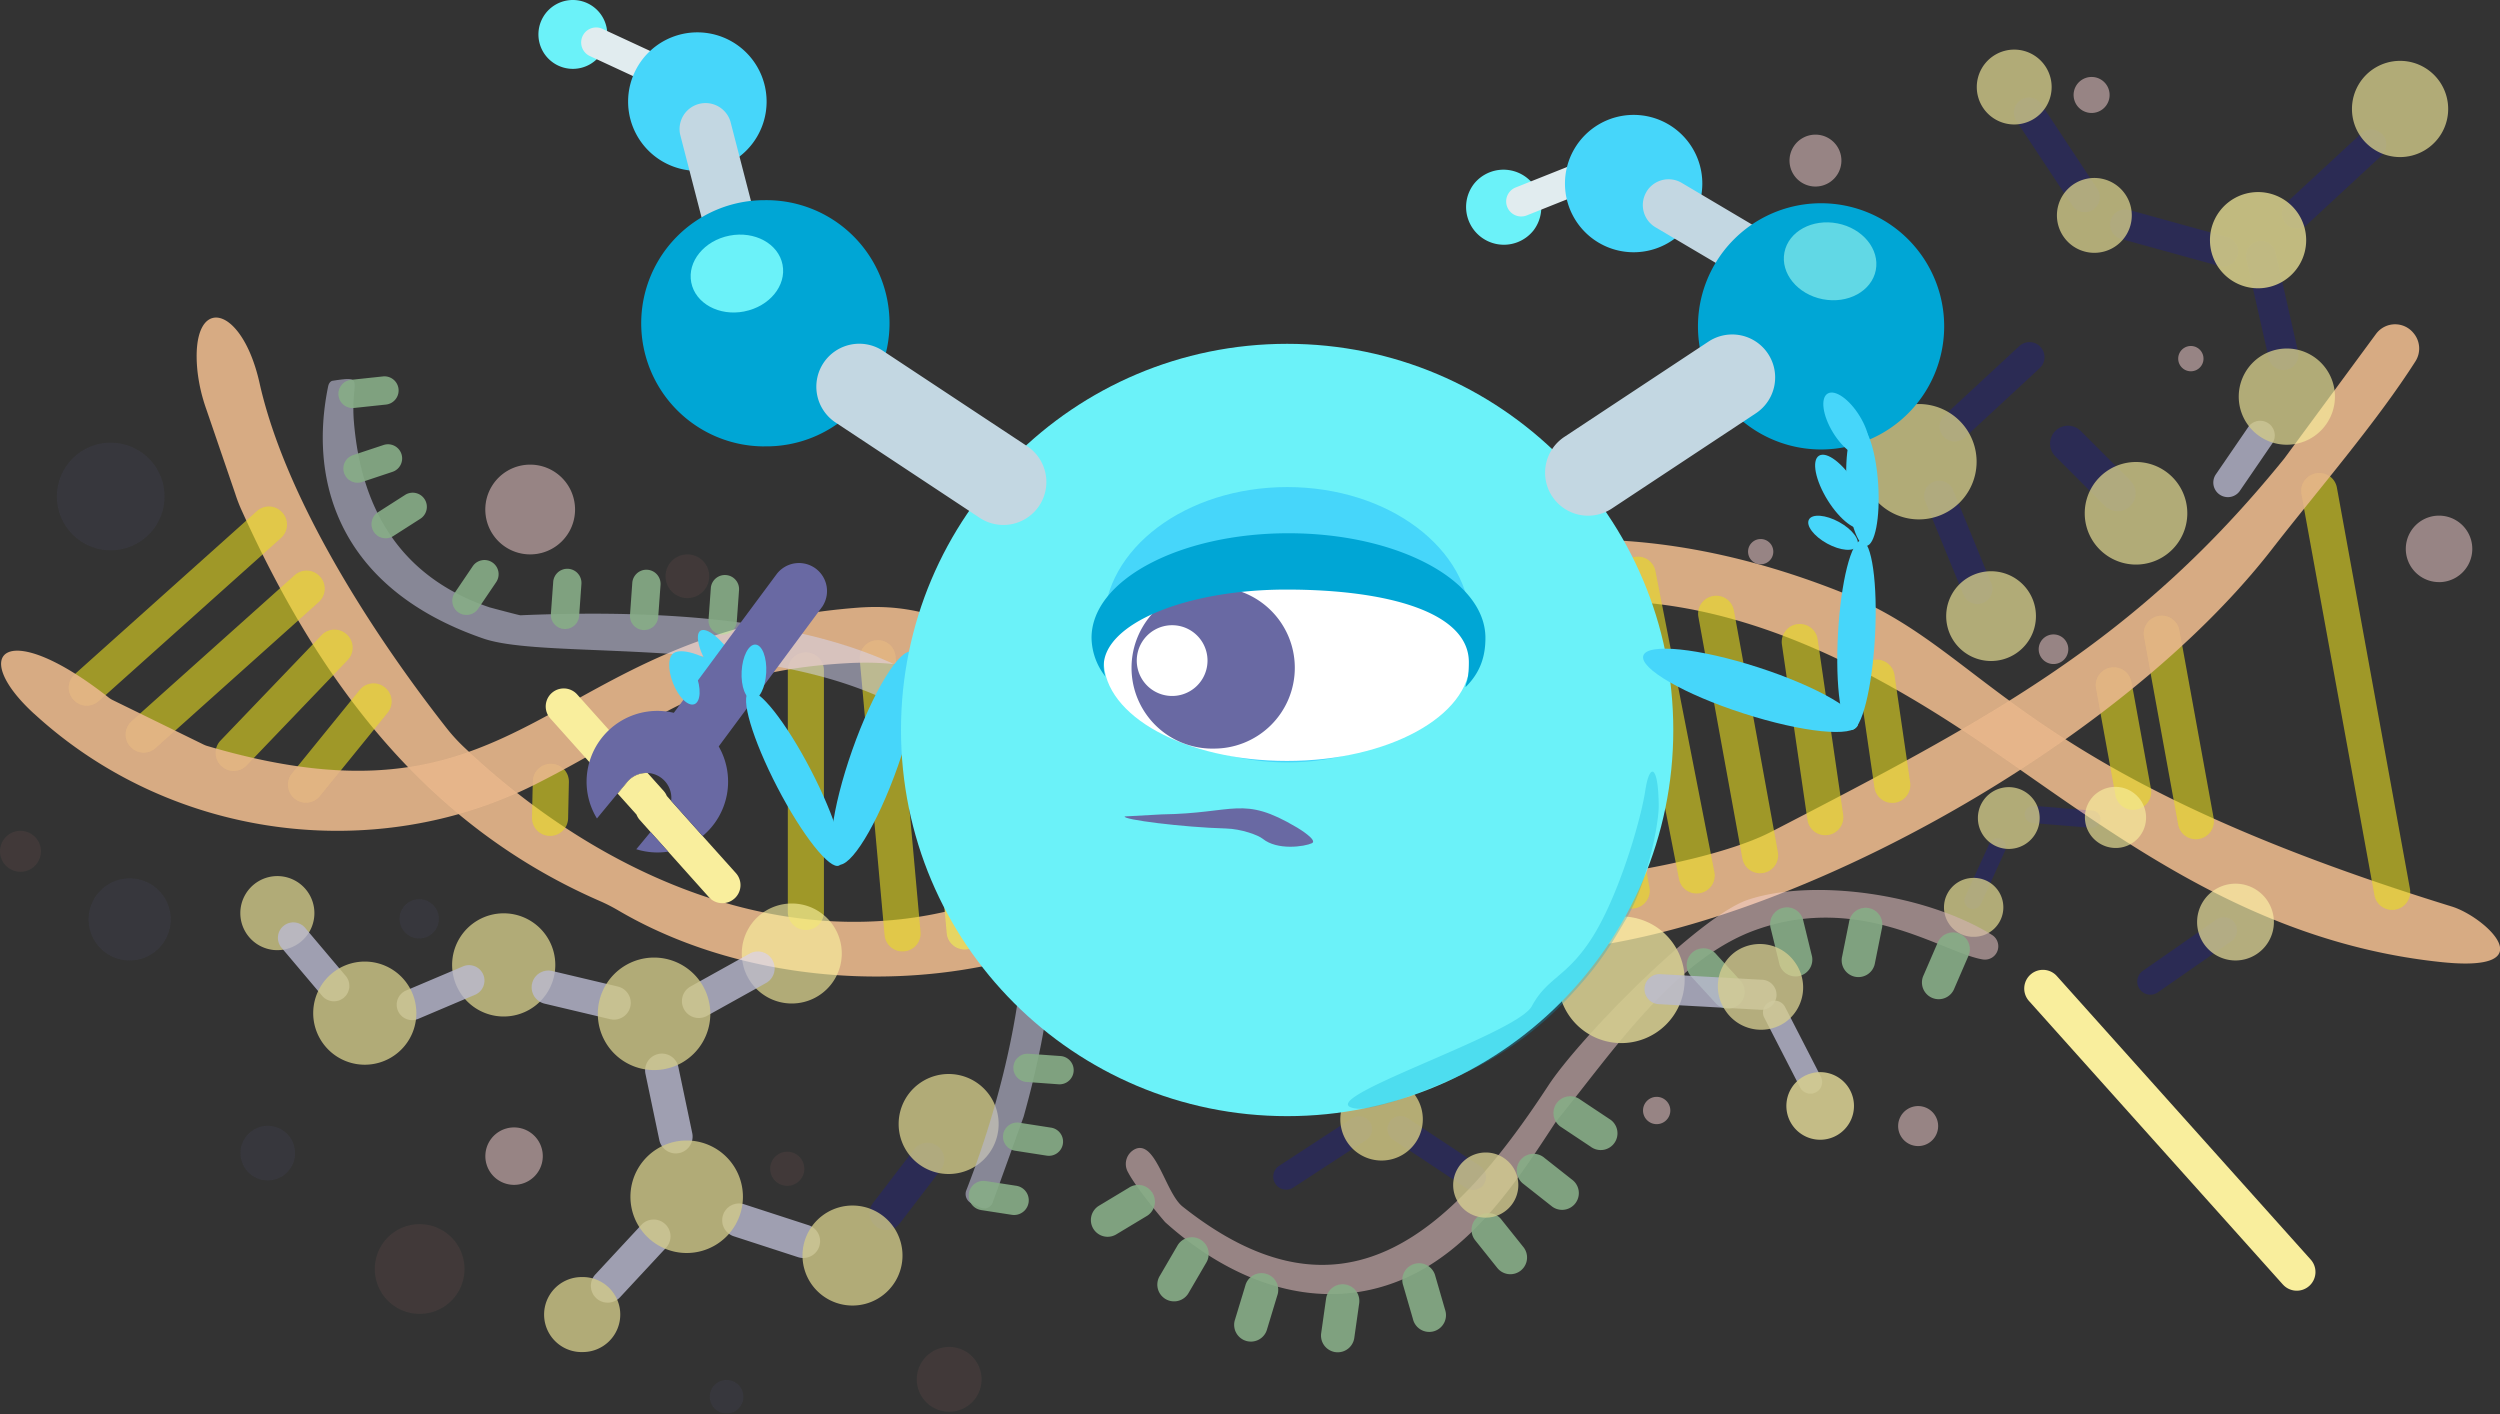 <svg viewBox="0 0 700 396" fill="none" xmlns="http://www.w3.org/2000/svg">
  <rect x="0" y="0" width="700" height="396" fill="#333333" stroke="none"/>
  <g clip-path="url(#a)">
    <g opacity=".9">
      <path opacity=".9" d="M67.57 142.7c20.93 46.38 50.48 87.8 100.3 109.55 1.78.77 3.5 1.65 5.18 2.63 51.61 30.34 132.46 23.95 170.94-22.8 1.36-1.61 2.81-3.13 4.36-4.55 15.1-14.16 14.9-27.45 45.02-44.21 55.9-31.1 110.75-9.34 159.16 23.18 36.08 24.24 75.12 57.1 131.16 62.9 29.34 3.04 12.06-12.73 2.83-15.57-122.85-37.91-129.19-71.16-169.67-87.5-71.57-28.89-141.31-18.09-182.77 44.32a49.69 49.69 0 0 1-5.48 6.83c-61.7 64.28-142.11 45.33-198.85-8.44a49.07 49.07 0 0 1-4.88-5.4c-20.94-26.71-45.03-64.34-52.19-96.37-5.07-22.65-19.57-24.95-17.4-3.45.4 3.64 1.23 7.21 2.45 10.66l8.14 23.77c.48 1.5 1.05 3 1.7 4.45Z" fill="#FCC695"/>
      <path opacity=".6" d="m20.5 195.89.05.06a5.02 5.02 0 0 0 7.09.39l51.05-45.71a5.02 5.02 0 0 0 .4-7.09l-.06-.05a5.01 5.01 0 0 0-7.08-.4l-51.06 45.72a5.01 5.01 0 0 0-.39 7.08ZM36.43 209.04l.05.05a5.01 5.01 0 0 0 7.08.4l45.7-40.92a5.02 5.02 0 0 0 .39-7.08l-.06-.06a5.01 5.01 0 0 0-7.08-.39l-45.7 40.91a5.02 5.02 0 0 0-.38 7.09ZM61.9 214.45l.06.05a5.01 5.01 0 0 0 7.09-.15l28.3-29.53a5.02 5.02 0 0 0-.15-7.1l-.06-.04a5.01 5.01 0 0 0-7.09.15l-28.3 29.53a5.01 5.01 0 0 0 .15 7.09ZM82.45 223.62l.06.05a5.02 5.02 0 0 0 7.06-.74l18.97-23.37a5.02 5.02 0 0 0-.73-7.06l-.06-.04a5.01 5.01 0 0 0-7.05.73l-18.98 23.37a5.01 5.01 0 0 0 .73 7.06ZM153.87 234.05h.08a5.02 5.02 0 0 0 5.12-4.9l.22-10.19a5.02 5.02 0 0 0-4.91-5.12h-.08a5.01 5.01 0 0 0-5.12 4.9l-.22 10.2a5.02 5.02 0 0 0 4.91 5.11ZM225.61 260.4h.08a5.01 5.01 0 0 0 5.01-5.01v-67.71a5.01 5.01 0 0 0-5.01-5.02h-.08a5.01 5.01 0 0 0-5.02 5.02v67.7a5.01 5.01 0 0 0 5.02 5.02ZM253.13 266.38h.07a5.01 5.01 0 0 0 4.55-5.45l-6.96-77.15a5.01 5.01 0 0 0-5.44-4.54h-.08a5.02 5.02 0 0 0-4.54 5.45l6.95 77.15a5.01 5.01 0 0 0 5.45 4.54Z" fill="#FCEE21"/>
      <path opacity=".9" d="M270.52 265.83h.08a5.01 5.01 0 0 0 4.54-5.45l-6.95-77.15a5.02 5.02 0 0 0-5.44-4.55h-.08a5.01 5.01 0 0 0-4.55 5.45l6.96 77.16a5.01 5.01 0 0 0 5.44 4.54ZM289.04 255.15l1.98-.18a4.06 4.06 0 0 0 3.68-4.4l-4.96-55.1a4.06 4.06 0 0 0-4.41-3.67l-1.98.18a4.06 4.06 0 0 0-3.68 4.4l4.96 55.09a4.06 4.06 0 0 0 4.41 3.68Z" fill="#FCED65"/>
      <path opacity=".6" d="m598.15 226.69.08-.02a5.02 5.02 0 0 0 4.03-5.83l-5.44-29.9a5.02 5.02 0 0 0-5.84-4.04h-.07a5.02 5.02 0 0 0-4.04 5.84l5.45 29.9a5.02 5.02 0 0 0 5.83 4.05ZM615.7 234.9h.08a5.02 5.02 0 0 0 4.04-5.84l-9.58-52.6a5.02 5.02 0 0 0-5.83-4.03l-.07.02a5.02 5.02 0 0 0-4.04 5.83l9.58 52.6a5.01 5.01 0 0 0 5.83 4.03ZM670.67 254.7l.08-.01a5.02 5.02 0 0 0 4.03-5.84l-20.45-112.32a5.01 5.01 0 0 0-5.83-4.03l-.08.01a5.02 5.02 0 0 0-4.03 5.83l20.45 112.32a5.02 5.02 0 0 0 5.83 4.04Z" fill="#FCEE21"/>
      <path opacity=".9" d="M9.62 199.9c38.35 35.2 95.21 42.38 140.23 19.74 34.4-17.31 46.02-31.63 87.29-33.94 62.9-3.54 65.78 57.13 173.34 79.2 57.73 11.83 175.54-46.54 225.7-111.16 12.31-15.87 29.16-35.33 40.14-52.56a6.67 6.67 0 0 0-.36-7.7l-.12-.15a6.64 6.64 0 0 0-10.55.16l-25.73 34.95c-41.1 50.75-81.11 72.16-143.73 104.52-21.19 10.94-84.95 20.36-105.94 9.3-102.98-54.28-117.39-74.7-150.13-72.08-88.1 7.06-91.17 65.38-181.74 38.69a6.7 6.7 0 0 1-1.06-.42L31.6 196.04a6.3 6.3 0 0 1-1.17-.73c-29-22.8-39.38-12.35-20.82 4.6Z" fill="#FCC695"/>
      <path opacity=".7" d="m366.12 232.02 1.97-.29a4.06 4.06 0 0 0 3.43-4.6l-1.74-11.97a4.06 4.06 0 0 0-4.6-3.43l-1.97.29a4.06 4.06 0 0 0-3.43 4.6l1.74 11.97a4.06 4.06 0 0 0 4.6 3.43Z" fill="#FCEE21"/>
      <path opacity=".9" d="m409.89 254.47 1.97-.29a4.06 4.06 0 0 0 3.43-4.6l-10.64-73.03a4.06 4.06 0 0 0-4.6-3.43l-1.97.29a4.06 4.06 0 0 0-3.43 4.6l10.64 73.03a4.06 4.06 0 0 0 4.6 3.43Z" fill="#FCED60"/>
      <path opacity=".6" d="m457.74 254.34.07-.01a5.02 5.02 0 0 0 4.04-5.83l-15.66-86a5.02 5.02 0 0 0-5.83-4.03l-.08.01a5.02 5.02 0 0 0-4.03 5.84l15.66 85.99a5.02 5.02 0 0 0 5.83 4.03Z" fill="#FCEE21"/>
      <path opacity=".9" d="m431.64 250.69 1.97-.29a4.06 4.06 0 0 0 3.43-4.6l-10.5-71.99a4.06 4.06 0 0 0-4.6-3.43l-1.96.29a4.06 4.06 0 0 0-3.43 4.6l10.49 71.99a4.06 4.06 0 0 0 4.6 3.43Z" fill="#FCED60"/>
      <path opacity=".6" d="m476 250.08.07-.01a5.01 5.01 0 0 0 3.96-5.89l-16.5-84.27a5.02 5.02 0 0 0-5.88-3.96l-.07.01a5.02 5.02 0 0 0-3.96 5.89l16.49 84.27a5.01 5.01 0 0 0 5.88 3.96ZM493.7 244.43l.08-.01a5.01 5.01 0 0 0 4.03-5.83l-12.32-67.67a5.02 5.02 0 0 0-5.83-4.04l-.08.02a5.02 5.02 0 0 0-4.03 5.83l12.32 67.67a5.02 5.02 0 0 0 5.83 4.03ZM511.78 233.8h.08a5.01 5.01 0 0 0 4.23-5.69l-7.15-49.1a5.01 5.01 0 0 0-5.69-4.24h-.07a5.01 5.01 0 0 0-4.24 5.7l7.15 49.1a5.01 5.01 0 0 0 5.69 4.24ZM530.53 224.76h.08a5.01 5.01 0 0 0 4.23-5.7l-4.38-30.08a5.02 5.02 0 0 0-5.68-4.23h-.08a5.02 5.02 0 0 0-4.24 5.7l4.38 30.07a5.01 5.01 0 0 0 5.69 4.24Z" fill="#FCEE21"/>
      <path opacity=".9" d="m389.7 248.36 1.95-.36a4.06 4.06 0 0 0 3.27-4.72l-10.27-56.38a4.06 4.06 0 0 0-4.72-3.26l-1.96.35a4.06 4.06 0 0 0-3.27 4.72l10.27 56.38a4.06 4.06 0 0 0 4.72 3.27Z" fill="#FCED60"/>
    </g>
    <g opacity=".8">
      <path opacity=".2" d="M262.55 320.94a4.7 4.7 0 0 0-6.6.87l-11.5 15.03a4.7 4.7 0 0 0 7.48 5.73l11.5-15.04a4.7 4.7 0 0 0-.88-6.6ZM600.18 271.7a3.68 3.68 0 1 0 4.2 6.03l20.23-14.08a3.68 3.68 0 1 0-4.2-6.03l-20.23 14.08ZM621.13 74.4a4.21 4.21 0 1 0 2.24-8.1l-27.23-7.51a4.21 4.21 0 1 0-2.23 8.12l27.22 7.5ZM640.26 56.7a4.21 4.21 0 1 0 5.72 6.18l20.72-19.19a4.21 4.21 0 1 0-5.72-6.17L640.26 56.7ZM635.22 100.2a4.21 4.21 0 1 0 8.21-1.85l-6.23-27.54a4.21 4.21 0 1 0-8.21 1.86l6.23 27.54ZM580.16 57.41a4.21 4.21 0 1 0 7.02-4.64L571.6 29.2a4.21 4.21 0 1 0-7.02 4.65l15.58 23.55ZM546.87 137.2a4.21 4.21 0 1 0-7.8 3.2l10.7 26.12a4.21 4.21 0 1 0 7.8-3.19l-10.7-26.13ZM570.99 103.2a4.21 4.21 0 1 0-5.72-6.17l-20.72 19.19a4.21 4.21 0 1 0 5.72 6.17L571 103.2Z" fill="#00F"/>
      <path opacity=".8" d="M221.7 280.98a14 14 0 1 0 0-28 14 14 0 0 0 0 28ZM77.34 266.04a10.37 10.37 0 1 0 0-20.73 10.37 10.37 0 0 0 0 20.73ZM265.62 328.72a14 14 0 1 0 0-28 14 14 0 0 0 0 28ZM141.04 284.62a14.44 14.44 0 1 0 0-28.89 14.44 14.44 0 0 0 0 28.89Z" fill="#F9EE9D"/>
      <path opacity=".8" d="m209.9 267.01-16.54 9.2a4.7 4.7 0 0 0-1.82 6.4v.01a4.7 4.7 0 0 0 6.4 1.83l16.54-9.2a4.7 4.7 0 0 0 1.82-6.4v-.02a4.7 4.7 0 0 0-6.4-1.82ZM148.99 275.36v.01a4.7 4.7 0 0 0 3.48 5.65l18.36 4.35a4.69 4.69 0 0 0 2.17-9.14l-18.37-4.35a4.69 4.69 0 0 0-5.64 3.48ZM129.83 270.51l-15.98 6.77a4.32 4.32 0 1 0 3.37 7.95l15.97-6.77a4.32 4.32 0 0 0-3.36-7.95ZM85.52 259.9a4.32 4.32 0 1 0-6.6 5.57l11.2 13.26a4.32 4.32 0 1 0 6.6-5.57l-11.2-13.26ZM202.45 340.22v.01a4.7 4.7 0 0 0 3.01 5.93l18 5.85a4.7 4.7 0 1 0 2.91-8.96l-18-5.85a4.7 4.7 0 0 0-5.92 3.02ZM179.58 342.97l-12.88 13.87a4.7 4.7 0 0 0 6.9 6.4l12.88-13.86a4.7 4.7 0 0 0-.24-6.65h-.01a4.7 4.7 0 0 0-6.65.24ZM184.37 295.1v.01a4.7 4.7 0 0 0-3.64 5.57l3.88 18.53a4.7 4.7 0 1 0 9.22-1.93l-3.89-18.53a4.7 4.7 0 0 0-5.57-3.64Z" fill="#DCDCF9"/>
      <path opacity=".8" d="M238.7 365.55a14 14 0 1 0 0-28 14 14 0 0 0 0 28Z" fill="#F9EE9D"/>
      <path opacity=".2" d="M582.61 120.67a5.03 5.03 0 0 0-7.12 7.11l13.89 13.89a5.03 5.03 0 0 0 7.12-7.12l-13.89-13.88ZM561.41 238.25a2.42 2.42 0 1 0-4.4-2L550.29 251a2.42 2.42 0 1 0 4.4 2l6.72-14.76Z" fill="#00F"/>
      <path opacity=".8" d="M192.27 350.84a15.75 15.75 0 1 0 0-31.5 15.75 15.75 0 0 0 0 31.5ZM183.14 299.62a15.75 15.75 0 1 0 0-31.5 15.75 15.75 0 0 0 0 31.5ZM557.5 185.08a12.56 12.56 0 1 0 0-25.13 12.56 12.56 0 0 0 0 25.13ZM563.98 34.85a10.48 10.48 0 1 0 0-20.96 10.48 10.48 0 0 0 0 20.96ZM552.28 262.3a8.25 8.25 0 1 0 0-16.48 8.25 8.25 0 0 0 0 16.49Z" fill="#F9EE9D"/>
      <path opacity=".8" d="m629.6 119.45-9.26 13.52a4.08 4.08 0 0 0 6.73 4.6l9.25-13.52a4.08 4.08 0 0 0-6.73-4.6Z" fill="#D7D7F4"/>
      <path opacity=".9" d="M632.26 80.72a13.47 13.47 0 1 0 0-26.94 13.47 13.47 0 0 0 0 26.94Z" fill="#F9EE9D"/>
      <path opacity=".8" d="M586.42 70.79a10.48 10.48 0 1 0 0-20.96 10.48 10.48 0 0 0 0 20.96ZM597.55 158.07a14.36 14.36 0 1 0 0-28.7 14.36 14.36 0 0 0 0 28.7ZM672.02 43.98a13.47 13.47 0 1 0 0-26.94 13.47 13.47 0 0 0 0 26.94ZM639.95 124.52a13.47 13.47 0 1 0 0-26.93 13.47 13.47 0 0 0 0 26.93ZM102.14 298.12a14.44 14.44 0 1 0 0-28.88 14.44 14.44 0 0 0 0 28.88ZM537.3 145.43a16.15 16.15 0 1 0 0-32.3 16.15 16.15 0 0 0 0 32.3Z" fill="#F9EE9D"/>
      <g opacity=".8" fill="#F7D2D2">
        <path opacity=".8" d="M508.33 52.23a7.26 7.26 0 1 0 0-14.53 7.26 7.26 0 0 0 0 14.53ZM143.94 331.76a8.04 8.04 0 1 0 0-16.08 8.04 8.04 0 0 0 0 16.08ZM463.87 314.76a3.82 3.82 0 1 0 0-7.64 3.82 3.82 0 0 0 0 7.64ZM148.45 155.23a12.56 12.56 0 1 0 0-25.13 12.56 12.56 0 0 0 0 25.13ZM585.65 31.63a5.04 5.04 0 1 0 0-10.08 5.04 5.04 0 0 0 0 10.08ZM682.93 163a9.3 9.3 0 1 0 0-18.62 9.3 9.3 0 0 0 0 18.61ZM537.08 320.9a5.6 5.6 0 1 0 0-11.2 5.6 5.6 0 0 0 0 11.2ZM574.98 185.93a4.14 4.14 0 1 0 0-8.29 4.14 4.14 0 0 0 0 8.29ZM492.99 158a3.53 3.53 0 1 0 0-7.07 3.53 3.53 0 0 0 0 7.06ZM613.44 103.96a3.54 3.54 0 1 0 0-7.08 3.54 3.54 0 0 0 0 7.08Z"/>
      </g>
      <g opacity=".3">
        <path opacity=".3" d="M31 154.08a15.06 15.06 0 1 0 0-30.12 15.06 15.06 0 0 0 0 30.12ZM35.97 268.92a11.49 11.49 0 1 0 0-22.97 11.49 11.49 0 0 0 0 22.97Z" fill="#7474CE"/>
        <path opacity=".3" d="M117.5 367.89a12.56 12.56 0 1 0 0-25.13 12.56 12.56 0 0 0 0 25.13Z" fill="#F59188"/>
        <path opacity=".3" d="M203.23 395.78a4.69 4.69 0 1 0 0-9.37 4.69 4.69 0 0 0 0 9.37ZM208.92 191.29a5.04 5.04 0 1 0 0-10.08 5.04 5.04 0 0 0 0 10.08Z" fill="#7474CE"/>
        <path opacity=".3" d="M192.47 167.47a6.12 6.12 0 1 0 0-12.24 6.12 6.12 0 0 0 0 12.24ZM220.43 332.04a4.78 4.78 0 1 0 0-9.56 4.78 4.78 0 0 0 0 9.56ZM265.77 395.29a9.07 9.07 0 1 0 0-18.15 9.07 9.07 0 0 0 0 18.15Z" fill="#F59188"/>
        <path opacity=".3" d="M74.7 330.5a7.63 7.63 0 1 0 0-15.25 7.63 7.63 0 0 0 0 15.25Z" fill="#7474CE"/>
        <path opacity=".3" d="M5.73 244.1a5.73 5.73 0 1 0 0-11.46 5.73 5.73 0 0 0 0 11.46Z" fill="#F59188"/>
        <path opacity=".3" d="M117.15 262.76a5.49 5.49 0 1 0 0-10.97 5.49 5.49 0 0 0 0 10.97Z" fill="#7474CE"/>
      </g>
      <g opacity=".8">
        <path opacity=".8" d="M555.2 268.65a3.74 3.74 0 0 0 2.51-6.9c-18.9-11.65-50.03-15.8-68.12-9.87-13.79 4.5-47.5 38.97-56.05 52.06-27.76 42.45-57.96 69.16-102.41 33.9-4.75-3.75-7.5-18.66-13.25-16.12a4.63 4.63 0 0 0-2.1 6.38c2.52 4.88 10.34 13.98 10.46 14.1 18.7 16.82 42.74 25.84 66.07 16.2 20.38-8.42 33.4-29.17 43.44-44.48l.25-.27c15.25-18.69 32.8-45.21 55.8-53.34 29.42-10.43 52.2 6.5 63.4 8.34Z" fill="#F7D2D2"/>
        <path opacity=".9" d="M320.92 340.59a4.69 4.69 0 1 0-4.83-8.03l-8.37 5.04a4.68 4.68 0 1 0 4.83 8.03l8.37-5.04ZM442.48 307.89a4.69 4.69 0 1 0-5.2 7.79l8.14 5.42a4.69 4.69 0 1 0 5.19-7.8l-8.13-5.41ZM480.56 267.2a4.69 4.69 0 1 0-6.9 6.34l6.6 7.2a4.69 4.69 0 1 0 6.9-6.34l-6.6-7.2ZM504.94 257.88a4.69 4.69 0 1 0-9.1 2.22l2.32 9.5a4.69 4.69 0 1 0 9.1-2.23l-2.32-9.5ZM526.91 260.06a4.69 4.69 0 1 0-9.18-1.85l-1.93 9.58a4.69 4.69 0 1 0 9.19 1.84l1.92-9.57ZM551.1 267.79a4.69 4.69 0 1 0-8.6-3.73l-3.88 8.97a4.69 4.69 0 1 0 8.6 3.72l3.88-8.96ZM337.79 353.48a4.68 4.68 0 1 0-8.1-4.72l-4.92 8.44a4.69 4.69 0 1 0 8.1 4.72l4.92-8.44ZM357.62 362.8a4.69 4.69 0 1 0-8.96-2.72l-2.84 9.35a4.69 4.69 0 1 0 8.97 2.72l2.83-9.35ZM380.57 364.94a4.68 4.68 0 1 0-9.27-1.32l-1.37 9.68a4.68 4.68 0 1 0 9.27 1.32l1.37-9.68ZM401.9 357.33a4.69 4.69 0 1 0-9 2.6l2.72 9.39a4.69 4.69 0 1 0 9-2.6l-2.72-9.4ZM420.38 341.45a4.68 4.68 0 1 0-7.32 5.84l6.1 7.63a4.68 4.68 0 1 0 7.31-5.84l-6.1-7.63ZM432.45 324.21a4.69 4.69 0 1 0-5.8 7.36l7.67 6.05a4.69 4.69 0 1 0 5.8-7.36l-7.67-6.05Z" fill="#B6F2B6"/>
      </g>
      <g opacity=".8">
        <path opacity=".8" d="M91.88 108.18c-5.69 27.72 3.9 56.95 43.43 70.6 28.36 9.8 157.09-14.51 151.18 87.03-1.3 22.21-8.03 47.32-15.99 67.65a2.9 2.9 0 0 0 1.62 3.52l2.27 1.08a2.46 2.46 0 0 0 2.91-.35c.26-.24.46-.53.6-.85l8.7-24.13C319 197.45 254.26 167.68 145.7 172.28c-.3 0-8.32-2.13-8.62-2.22-26.46-8.93-36.15-29.53-37.99-52.01-.95-11.63 3.45-12.87-5.93-11.44-.74.12-1.13.87-1.28 1.57Z" fill="#D7D7F4"/>
        <path opacity=".9" d="M98.3 106.35a3.96 3.96 0 1 0 .84 7.88l8.93-.95a3.96 3.96 0 0 0-.84-7.88l-8.93.95ZM98.86 127.43a3.96 3.96 0 1 0 2.5 7.53l8.53-2.84a3.96 3.96 0 1 0-2.5-7.52l-8.53 2.83ZM105.85 143.42a3.96 3.96 0 1 0 4.27 6.68l7.57-4.84a3.96 3.96 0 1 0-4.27-6.68l-7.57 4.84ZM127.32 166a3.96 3.96 0 0 0 6.57 4.44l5.04-7.44a3.96 3.96 0 0 0-6.57-4.45l-5.04 7.45ZM154.25 171.87a3.96 3.96 0 0 0 7.91.57l.64-8.97a3.96 3.96 0 0 0-7.9-.56l-.65 8.96ZM176.4 172.17a3.96 3.96 0 1 0 7.9.57l.65-8.97a3.96 3.96 0 1 0-7.91-.56l-.64 8.96ZM198.38 173.65a3.97 3.97 0 0 0 7.91.56l.64-8.96a3.96 3.96 0 1 0-7.9-.57l-.65 8.97ZM284.23 218.02a3.96 3.96 0 1 0 3.47 7.13l8.08-3.93a3.96 3.96 0 1 0-3.46-7.13l-8.09 3.93ZM289.63 231.04a3.97 3.97 0 0 0 2.54 7.53l8.54-2.88a3.97 3.97 0 1 0-2.54-7.53l-8.54 2.88ZM292.03 248.05a3.96 3.96 0 1 0 2.5 7.52l8.53-2.83a3.96 3.96 0 0 0-2.5-7.53l-8.53 2.84ZM287.99 295.05a3.96 3.96 0 1 0-.57 7.9l8.96.65a3.96 3.96 0 1 0 .57-7.91l-8.96-.64ZM293.55 265.86a3.96 3.96 0 1 0 .77 7.89l8.95-.88a3.96 3.96 0 1 0-.78-7.89l-8.94.88ZM285.42 314.36a3.96 3.96 0 0 0-1.22 7.84l8.88 1.38a3.96 3.96 0 1 0 1.22-7.84l-8.88-1.38ZM271.29 334.12a4.11 4.11 0 0 0 3.43 4.7l8.59 1.33a4.1 4.1 0 1 0 1.26-8.13l-8.6-1.33a4.11 4.11 0 0 0-4.68 3.43Z" fill="#B6F2B6"/>
      </g>
      <path opacity=".2" d="M585.4 231.78a2.42 2.42 0 1 0 .39-4.82l-16.16-1.32a2.42 2.42 0 1 0-.4 4.82l16.17 1.32Z" fill="#00F"/>
      <path opacity=".8" d="M562.46 237.7a8.65 8.65 0 1 0 0-17.3 8.65 8.65 0 0 0 0 17.3ZM598.84 234.5a8.56 8.56 0 0 0-.92-12.07 8.56 8.56 0 0 0-12.08.83 8.56 8.56 0 0 0 .92 12.07c3.6 3.1 9 2.73 12.08-.83Z" fill="#F9EE9D"/>
      <path opacity=".8" d="M625.94 268.93a10.75 10.75 0 1 0 0-21.5 10.75 10.75 0 0 0 0 21.5Z" fill="#FCF2A7"/>
      <path opacity=".8" d="M162.85 378.57a10.5 10.5 0 1 0 0-20.99 10.5 10.5 0 0 0 0 21Z" fill="#F9EE9D"/>
      <path opacity=".9" d="M453.55 292.06a17.73 17.73 0 1 0 0-35.45 17.73 17.73 0 0 0 0 35.45Z" fill="#FCF2A7"/>
      <path opacity=".8" d="M499.82 281.96a3.27 3.27 0 1 0-5.82 3l10.02 19.5a3.27 3.27 0 1 0 5.82-3l-10.02-19.5Z" fill="#DCDCF9"/>
      <path opacity=".8" d="M465.07 272.77a4.21 4.21 0 1 0-.46 8.4l28.2 1.56a4.21 4.21 0 1 0 .45-8.4l-28.19-1.56Z" fill="#DCDCF9"/>
      <path opacity=".9" d="M509.65 319.13a9.46 9.46 0 1 0 0-18.93 9.46 9.46 0 0 0 0 18.93Z" fill="#FCF2A7"/>
      <path opacity=".8" d="M499.82 286.27a11.97 11.97 0 0 0 2.86-16.69 11.97 11.97 0 0 0-16.62-3.2 11.97 11.97 0 0 0-2.87 16.69 11.97 11.97 0 0 0 16.63 3.2Z" fill="#FCF2A7"/>
      <path opacity=".2" d="M389.12 314.12a3.63 3.63 0 0 0 1.02 5.03l20.31 13.45a3.63 3.63 0 0 0 4.01-6.06l-20.3-13.44a3.63 3.63 0 0 0-5.04 1.02Z" fill="#00F"/>
      <path opacity=".8" d="M416.01 340.94a9.12 9.12 0 1 0 0-18.24 9.12 9.12 0 0 0 0 18.24Z" fill="#FCF2A7"/>
      <path opacity=".2" d="M357.1 331.45v.01a3.63 3.63 0 0 0 5.02 1.06l20.4-13.32a3.63 3.63 0 0 0 1.06-5.02h-.01a3.63 3.63 0 0 0-5.02-1.06l-20.4 13.31a3.63 3.63 0 0 0-1.05 5.02Z" fill="#00F"/>
      <path opacity=".8" d="M386.84 324.95a11.55 11.55 0 1 0 0-23.1 11.55 11.55 0 0 0 0 23.1Z" fill="#FCF09A"/>
    </g>
    <path d="M251.41 214.52c5.8-16.45 7.64-30.8 4.1-32.04-3.52-1.24-11.08 11.09-16.88 27.54-5.8 16.45-7.63 30.8-4.1 32.03 3.53 1.25 11.08-11.08 16.88-27.53Z" fill="#46D6FA"/>
    <path d="M360.4 312.52c59.71 0 108.12-48.41 108.12-108.12 0-59.72-48.4-108.13-108.12-108.13-59.71 0-108.12 48.41-108.12 108.13 0 59.71 48.4 108.12 108.12 108.12Z" fill="#6BF2F9"/>
    <path d="M520.22 203c1.15-3.55-11.37-10.79-27.96-16.15-16.6-5.37-30.98-6.84-32.13-3.28-1.16 3.56 11.36 10.8 27.96 16.16 16.6 5.37 30.98 6.84 32.13 3.28Z" fill="#46D6FA"/>
    <path opacity=".28" d="M464.44 225.61c0 5.88-3.57 22.3-8.84 31.2-4.48 7.57-7.55 13.3-17.6 23.73a93.63 93.63 0 0 1-25.35 18.7c-9.35 4.77-27.35 11.94-33.06 11.14-14.11-2 44.96-20.6 49.32-28.65 4.36-8.05 9.48-7.93 16.48-18.55 7.75-11.78 14.08-33.67 15.3-41.88 1.16-7.72 3.66-7.4 3.75 4.31Z" fill="#00A7D5"/>
    <path d="M429.25 64.69A10.58 10.58 0 1 0 412.7 51.5a10.58 10.58 0 0 0 16.55 13.18Z" fill="#6BF2F9"/>
    <path d="M422.03 57.96a4.21 4.21 0 0 0 5.45 2.36l15.68-6.26a4.2 4.2 0 0 0-3.13-7.8l-15.69 6.25a4.2 4.2 0 0 0-2.31 5.45Z" fill="#E1ECEF"/>
    <path d="M457.42 70.63a19.23 19.23 0 1 0 0-38.46 19.23 19.23 0 0 0 0 38.46Z" fill="#46D6FA"/>
    <path d="M461 53.74a7.22 7.22 0 0 0 2.52 9.89l25 14.77A7.2 7.2 0 1 0 495.85 66L470.87 51.2a7.22 7.22 0 0 0-9.88 2.53Z" fill="#C3D7E2"/>
    <path d="M509.9 125.85a34.47 34.47 0 1 0 0-68.94 34.47 34.47 0 0 0 0 68.94Z" fill="#00A6D5"/>
    <path d="m478.37 95.65-40.35 26.68a12.03 12.03 0 0 0-3.4 16.67h.01a12.03 12.03 0 0 0 16.67 3.4l40.35-26.68a12.03 12.03 0 0 0-13.28-20.07Z" fill="#C3D7E2"/>
    <path d="M525.22 75.66c1.14-5.86-3.65-11.73-10.72-13.11-7.06-1.38-13.71 2.25-14.86 8.11-1.14 5.86 3.65 11.73 10.71 13.12 7.06 1.38 13.72-2.25 14.87-8.12Z" fill="#61D8E5"/>
    <path d="M160.4 19.28a9.64 9.64 0 1 0 0-19.28 9.64 9.64 0 0 0 0 19.28Z" fill="#6BF2F9"/>
    <path d="M185.9 20.68a4.2 4.2 0 0 1-5.57 2.05l-15.31-7.1a4.2 4.2 0 0 1 3.52-7.62l15.32 7.1a4.18 4.18 0 0 1 2.04 5.57Z" fill="#E1ECEF"/>
    <path d="M195.26 47.84a19.39 19.39 0 1 0 0-38.78 19.39 19.39 0 0 0 0 38.78Z" fill="#46D6FA"/>
    <path d="M206.6 71.15a7.27 7.27 0 0 1-8.86-5.22l-7.31-28.31a7.28 7.28 0 0 1 14.08-3.64l7.32 28.31a7.28 7.28 0 0 1-5.23 8.86Z" fill="#C3D7E2"/>
    <path d="M214.01 124.98a34.47 34.47 0 1 0 0-68.93 34.47 34.47 0 0 0 0 68.94Z" fill="#00A6D5"/>
    <path d="M230.57 101.63v.01a12.03 12.03 0 0 0 3.4 16.67l40.34 26.68a12.03 12.03 0 1 0 13.28-20.07l-40.35-26.68a12.03 12.03 0 0 0-16.67 3.4Z" fill="#C3D7E2"/>
    <path d="M208.4 87.2c7.07-1.38 11.86-7.25 10.71-13.1-1.14-5.87-7.8-9.5-14.86-8.12-7.06 1.38-11.85 7.25-10.7 13.11 1.14 5.87 7.8 9.5 14.85 8.12Z" fill="#6BF2F9"/>
    <path d="M525 178.14c.8-14.65-.9-26.65-3.76-26.8-2.86-.16-5.83 11.59-6.61 26.24-.8 14.65.9 26.65 3.76 26.8 2.86.16 5.82-11.6 6.61-26.24ZM521.9 147.77c2.13-1.33 1.04-6.92-2.44-12.49-3.47-5.57-8-9-10.14-7.68-2.13 1.32-1.03 6.91 2.44 12.49 3.47 5.56 8.01 9 10.14 7.68ZM522.25 127.43c2.06-1.26 1.38-6.14-1.52-10.9-2.9-4.75-6.94-7.58-9-6.32-2.07 1.26-1.4 6.14 1.51 10.9 2.9 4.75 6.94 7.58 9 6.32Z" fill="#46D6FA"/>
    <path d="M522.54 152.86c2.44-.15 3.95-7.84 3.36-17.17-.59-9.33-3.04-16.76-5.49-16.61-2.44.15-3.94 7.84-3.35 17.17.58 9.32 3.04 16.76 5.48 16.6Z" fill="#46D6FA"/>
    <path d="M520.01 152.87c.92-1.67-1.37-4.68-5.1-6.72-3.73-2.04-7.5-2.34-8.4-.68-.92 1.67 1.36 4.68 5.1 6.73 3.72 2.04 7.49 2.34 8.4.67ZM360.42 213.48c28.35 0 51.33-17.26 51.33-38.55 0-21.3-22.98-38.55-51.33-38.55-28.35 0-51.33 17.26-51.33 38.55 0 21.29 22.98 38.55 51.33 38.55Z" fill="#46D6FA"/>
    <path d="M360.34 213.06c28.31 0 51.27-12.53 51.27-28s-22.96-28-51.27-28c-28.31 0-51.27 12.53-51.27 28s22.95 28 51.27 28Z" fill="#fff"/>
    <path d="M339.45 209.6a22.62 22.62 0 1 0 0-45.23 22.62 22.62 0 0 0 0 45.24Z" fill="#6969A3"/>
    <path d="M328.2 194.87a9.9 9.9 0 1 0 0-19.81 9.9 9.9 0 0 0 0 19.81Z" fill="#fff"/>
    <path d="M410.36 192.38c0-1.4.92-1.4.92-6.97 0-14.03-22.82-20.33-51.07-20.33s-51.17 9.59-51.17 21.42c0 1 .16 2 .49 2.95a17.97 17.97 0 0 1-3.9-10.84c0-16.19 24.69-29.3 55.14-29.3s55.15 13.12 55.15 29.3c0 5.04-1.34 9.62-5.56 13.77Z" fill="#00A6D5"/>
    <path d="M208.78 195.84c1.72-1.13.27-6.35-3.23-11.66-3.5-5.31-7.72-8.7-9.43-7.57-1.71 1.12-.27 6.34 3.23 11.65 3.5 5.31 7.72 8.7 9.43 7.58Z" fill="#46D6FA"/>
    <path d="M209.66 197.06c1.33-2.06-2.37-6.82-8.26-10.62-5.9-3.8-11.76-5.2-13.1-3.14-1.33 2.07 2.37 6.82 8.27 10.63 5.9 3.8 11.75 5.2 13.09 3.13Z" fill="#46D6FA"/>
    <path d="M205.63 251.6a5.05 5.05 0 0 1-7.13-.39l-11.4-12.74-4.94-5.5-3.08-3.45a4.97 4.97 0 0 1-.86-1.44l-5.28-5.88 2.68-3.23a7 7 0 0 1 5.72-2.52l4.5 5.03c.37.42.67.9.87 1.4l1.23 1.37 8.81 9.85 9.28 10.34a5.04 5.04 0 0 1-.4 7.17Z" fill="#F9EE9D"/>
    <path d="M181.3 216.44a6.98 6.98 0 0 0-5.72 2.52l-2.67 3.23-7.9-8.82-10.92-12.2a5.04 5.04 0 1 1 7.51-6.73l8.92 9.96 10.78 12.04Z" fill="#F9EE9D"/>
    <path d="M187.1 238.46a19.8 19.8 0 0 1-8.95-.68l.1-.1 3.91-4.73 4.93 5.5ZM230.1 170.05l-16.14 21.8-2.96 3.98-9.76 13.17a19.82 19.82 0 0 1-4.5 25.08l-8.81-9.85a7 7 0 0 0-12.34-5.28l-2.67 3.23c-2.45 2.96-5.71 6.9-5.77 7a19.7 19.7 0 0 1-2.12-15.81 19.82 19.82 0 0 1 23.64-13.78l2.69-3.64 2.78-3.74 1.29-1.72 2.9-3.91 1-1.36 3.45-4.68 14.7-19.81a7.85 7.85 0 0 1 12.61 9.35l.02-.03Z" fill="#6969A3"/>
    <path d="M194.44 197.17c1.77-.7 1.95-4.47.4-8.43-1.54-3.97-4.23-6.62-6-5.93-1.78.7-1.96 4.47-.41 8.43 1.54 3.97 4.23 6.62 6 5.93ZM214.54 188.36c.23-4.25-1.12-7.78-3.02-7.88-1.9-.1-3.63 3.25-3.86 7.5-.23 4.25 1.12 7.78 3.02 7.88 1.9.1 3.63-3.26 3.86-7.5Z" fill="#46D6FA"/>
    <path d="M234.98 242.34c2.59-1.35-.97-13.31-7.94-26.73-6.96-13.42-14.71-23.2-17.3-21.86-2.59 1.35.96 13.31 7.93 26.73s14.72 23.2 17.3 21.86Z" fill="#46D6FA"/>
    <path d="M363.1 231.67c-15.26-9.05-17.12-3.92-37.82-3.64l-10.34.57c-.86.86 16.16 3.04 28.35 3.38 4.3.12 9 1.85 10.26 2.87 4.13 3.35 11.72 2.2 13.79 1.25 1.7-.81-3.57-4.04-4.23-4.43Z" fill="#6969A3"/>
    <path d="M639.2 359.65a5.23 5.23 0 0 0 7.8-6.97l-71.08-79.38a5.23 5.23 0 1 0-7.8 6.98l71.08 79.38Z" fill="#F9EE9D"/>
  </g>
  <defs>
    <clipPath id="a">
      <path fill="#fff" d="M0 0h700v395.78H0z"/>
    </clipPath>
  </defs>
</svg>
